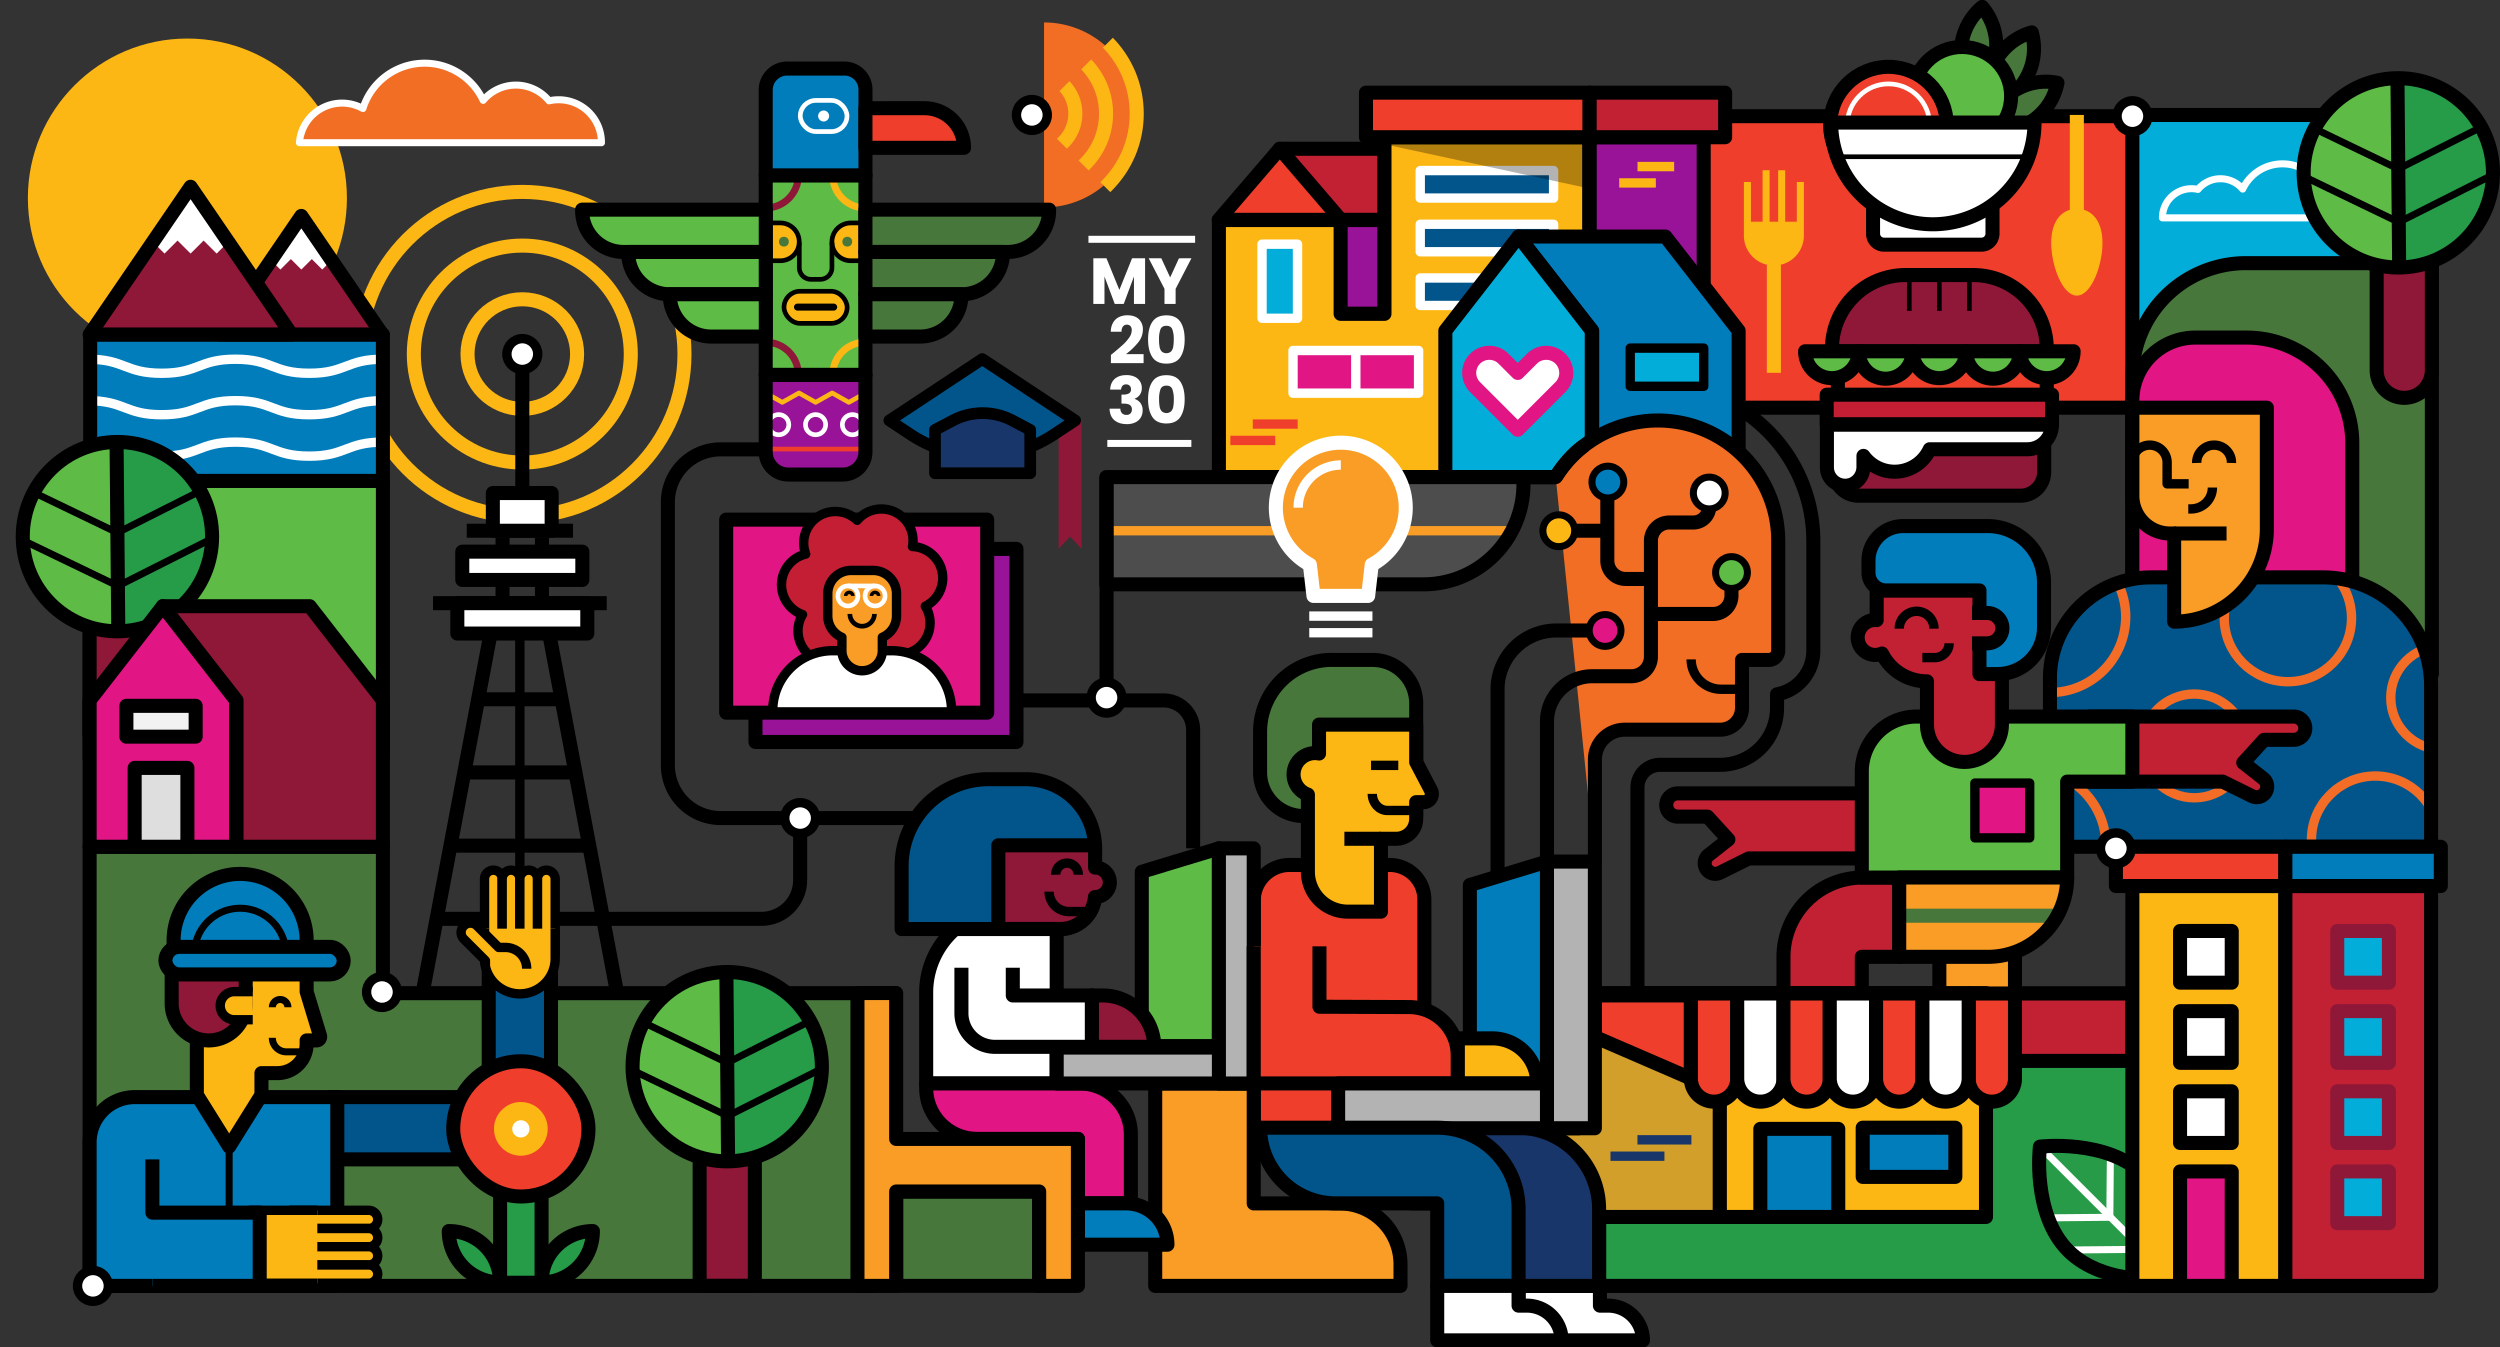 <svg xmlns="http://www.w3.org/2000/svg" xmlns:xlink="http://www.w3.org/1999/xlink" viewBox="0 0 2135.61 1151.02"><rect x="0" y="0" width="2135.61" height="1151.02" fill="#333333" stroke="none"/><defs><style>.cls-1,.cls-21{fill:#269b48}.cls-1,.cls-10,.cls-12,.cls-15,.cls-18,.cls-2,.cls-20,.cls-23,.cls-24,.cls-25,.cls-29,.cls-31,.cls-33,.cls-34,.cls-35,.cls-36,.cls-4,.cls-5,.cls-50,.cls-51,.cls-52,.cls-53,.cls-6,.cls-7,.cls-70,.cls-71,.cls-72,.cls-77,.cls-78,.cls-79,.cls-8,.cls-80,.cls-81,.cls-82,.cls-83,.cls-84,.cls-88,.cls-9,.cls-90,.cls-91,.cls-95,.cls-96,.cls-97{stroke:#000}.cls-1,.cls-10,.cls-12,.cls-15,.cls-16,.cls-18,.cls-19,.cls-2,.cls-20,.cls-23,.cls-24,.cls-25,.cls-27,.cls-29,.cls-31,.cls-32,.cls-33,.cls-34,.cls-35,.cls-36,.cls-37,.cls-4,.cls-41,.cls-44,.cls-48,.cls-5,.cls-50,.cls-51,.cls-52,.cls-53,.cls-54,.cls-55,.cls-6,.cls-64,.cls-65,.cls-66,.cls-68,.cls-69,.cls-7,.cls-70,.cls-71,.cls-72,.cls-73,.cls-74,.cls-77,.cls-78,.cls-79,.cls-8,.cls-80,.cls-81,.cls-82,.cls-83,.cls-84,.cls-86,.cls-87,.cls-88,.cls-89,.cls-9,.cls-90,.cls-91,.cls-92,.cls-94,.cls-95,.cls-96,.cls-97,.cls-99{stroke-linejoin:round}.cls-1,.cls-10,.cls-12,.cls-15,.cls-16,.cls-18,.cls-2,.cls-20,.cls-25,.cls-29,.cls-31,.cls-33,.cls-34,.cls-35,.cls-4,.cls-5,.cls-53,.cls-6,.cls-7,.cls-8,.cls-80,.cls-81,.cls-89,.cls-9,.cls-90,.cls-92,.cls-94,.cls-96,.cls-97,.cls-99{stroke-width:12px}.cls-13,.cls-2,.cls-37,.cls-78{fill:#02558b}.cls-12,.cls-16,.cls-24,.cls-27,.cls-3,.cls-32,.cls-36,.cls-41,.cls-44,.cls-48,.cls-54,.cls-55,.cls-64,.cls-65,.cls-66,.cls-68,.cls-69,.cls-71,.cls-77,.cls-89,.cls-94{fill:none}.cls-4,.cls-61,.cls-72{fill:#f99d26}.cls-39,.cls-5{fill:#289b48}.cls-42,.cls-6{fill:#4d4d4d}.cls-46,.cls-50,.cls-7,.cls-73{fill:#017dbc}.cls-56,.cls-8{fill:#8f1738}.cls-62,.cls-9{fill:#981398}.cls-10,.cls-23,.cls-30,.cls-83{fill:#5dbb46}.cls-11,.cls-20{fill:#48773c}.cls-14,.cls-17,.cls-33,.cls-51,.cls-70,.cls-91{fill:#fdb715}.cls-15{fill:#ef3f2c}.cls-16,.cls-17,.cls-55,.cls-64,.cls-68{stroke:#fdb715}.cls-17{stroke-miterlimit:10}.cls-18,.cls-19,.cls-86,.cls-88,.cls-99{fill:#02aed9}.cls-19,.cls-37,.cls-41,.cls-48,.cls-66,.cls-73,.cls-74,.cls-86,.cls-87,.cls-89{stroke:#fff}.cls-19,.cls-24,.cls-41,.cls-50,.cls-68,.cls-69,.cls-72,.cls-74,.cls-82,.cls-83,.cls-84,.cls-91{stroke-width:6px}.cls-22{clip-path:url(#clip-path)}.cls-23{stroke-width:9.34px}.cls-25,.cls-60,.cls-82,.cls-87,.cls-95{fill:#e11584}.cls-26{clip-path:url(#clip-path-2)}.cls-27{stroke:#f36d26}.cls-27,.cls-32,.cls-36,.cls-37,.cls-44,.cls-48,.cls-51,.cls-52,.cls-54,.cls-55,.cls-86,.cls-87,.cls-88,.cls-95{stroke-width:8px}.cls-28,.cls-29{fill:#c22033}.cls-31{fill:#d19f2a}.cls-32{stroke:#183669}.cls-34,.cls-52,.cls-58,.cls-84,.cls-92{fill:#fff}.cls-35{fill:#b3b3b3}.cls-38,.cls-74,.cls-81{fill:#f26e24}.cls-40{clip-path:url(#clip-path-3)}.cls-43{clip-path:url(#clip-path-4)}.cls-44{stroke:#f99d26}.cls-45,.cls-79,.cls-80{fill:#183669}.cls-47{clip-path:url(#clip-path-5)}.cls-49{clip-path:url(#clip-path-6)}.cls-53{fill:#dedede}.cls-54,.cls-65{stroke:#ef3f2c}.cls-57{clip-path:url(#clip-path-7)}.cls-59{clip-path:url(#clip-path-8)}.cls-63{clip-path:url(#clip-path-9)}.cls-64,.cls-65,.cls-66,.cls-70,.cls-71,.cls-73{stroke-width:4px}.cls-67{clip-path:url(#clip-path-10)}.cls-69,.cls-99{stroke:#8f1738}.cls-72{stroke-linecap:round}.cls-75{clip-path:url(#clip-path-11)}.cls-76,.cls-97{fill:#c31e33}.cls-77{stroke-width:3px}.cls-78,.cls-79{stroke-width:10px}.cls-85{opacity:.3}.cls-90{fill:#f2f2f2}.cls-92{stroke:#e11584}.cls-93{clip-path:url(#clip-path-12)}.cls-94{stroke:#48773c}.cls-96{fill:#ef402c}.cls-98{clip-path:url(#clip-path-13)}</style><clipPath id="clip-path" transform="translate(13.44)"><circle cx="2035.3" cy="147.65" r="80.87" class="cls-1"/></clipPath><clipPath id="clip-path-2" transform="translate(13.44)"><path d="M1823.83,493.23H1971a92.27,92.27,0,0,1,92.27,92.27V723.36a0,0,0,0,1,0,0H1737.72a0,0,0,0,1,0,0v-144a86.11,86.11,0,0,1,86.11-86.11Z" class="cls-2"/></clipPath><clipPath id="clip-path-3" transform="translate(13.44)"><path d="M1729.14,979.52s-7,57.65,24.23,88.89,88.88,24.23,88.88,24.23,7-57.65-24.23-88.88S1729.14,979.52,1729.14,979.52Z" class="cls-5"/></clipPath><clipPath id="clip-path-4" transform="translate(13.44)"><path d="M931.64,407.57H1288a0,0,0,0,1,0,0v6.13a85.47,85.47,0,0,1-85.47,85.47H931.64a0,0,0,0,1,0,0v-91.6A0,0,0,0,1,931.64,407.57Z" class="cls-6"/></clipPath><clipPath id="clip-path-5" transform="translate(13.44)"><rect width="250.04" height="125.03" x="63.61" y="285.75" class="cls-7"/></clipPath><clipPath id="clip-path-6" transform="translate(13.44)"><circle cx="86.87" cy="458.42" r="80.87" class="cls-1"/></clipPath><clipPath id="clip-path-7" transform="translate(13.44)"><polygon points="243.96 184.45 174.75 285.75 313.18 285.75 243.96 184.45" class="cls-8"/></clipPath><clipPath id="clip-path-8" transform="translate(13.44)"><polygon points="149.37 159.56 63.15 285.75 235.58 285.75 149.37 159.56" class="cls-8"/></clipPath><clipPath id="clip-path-9" transform="translate(13.44)"><path d="M640.66,320.18h85.2a0,0,0,0,1,0,0V386a19.35,19.35,0,0,1-19.35,19.35H660A19.35,19.35,0,0,1,640.66,386V320.18A0,0,0,0,1,640.66,320.18Z" class="cls-9"/></clipPath><clipPath id="clip-path-10" transform="translate(13.44)"><rect width="85.2" height="170.41" x="640.66" y="149.77" class="cls-10"/></clipPath><clipPath id="clip-path-11" transform="translate(13.44)"><rect width="105.64" height="105.64" x="892.05" y="46.45" class="cls-3" transform="translate(346.94 -639.05) rotate(45)"/></clipPath><clipPath id="clip-path-12" transform="translate(13.44)"><path d="M1609,749.63h143.49a0,0,0,0,1,0,0v0a67.74,67.74,0,0,1-67.74,67.74H1609a0,0,0,0,1,0,0V749.63A0,0,0,0,1,1609,749.63Z" class="cls-4"/></clipPath><clipPath id="clip-path-13" transform="translate(13.44)"><circle cx="607.79" cy="911.2" r="80.87" class="cls-1"/></clipPath></defs><g id="Layer_2" data-name="Layer 2"><g id="sdg9"><polygon points="327.09 848.39 327.09 723.36 76.56 723.36 76.56 1098.46 747.09 1098.46 747.09 848.39 327.09 848.39" class="cls-11"/><polygon points="327.09 848.39 327.09 723.36 76.56 723.36 76.56 1098.46 747.09 1098.46 747.09 848.39 327.09 848.39" class="cls-12"/><path d="M404.05,828.88V937.19H269.13V990.4H404.05a53.2,53.2,0,0,0,53.2-53.21V828.88Z" class="cls-13" transform="translate(13.44)"/><path d="M404.05,828.88V937.19H269.13V990.4H404.05a53.2,53.2,0,0,0,53.2-53.21V828.88Z" class="cls-12" transform="translate(13.44)"/><circle cx="160.08" cy="169.19" r="136.27" class="cls-14"/><rect width="412.81" height="249" x="1444.42" y="99.26" class="cls-15"/><rect width="705.64" height="249.79" x="1366.03" y="848.67" class="cls-1"/><line x1="1774.13" x2="1774.13" y1="197" y2="98.2" class="cls-16"/><path d="M1739.3,207.44c0,19.31,9.57,44.59,21.39,44.59s21.39-25.28,21.39-44.59-9.57-28.56-21.39-28.56S1739.3,188.12,1739.3,207.44Z" class="cls-17" transform="translate(13.44)"/><rect width="255.18" height="270.2" x="1821.56" y="98.2" class="cls-18"/><path d="M1833.81,186v.11H2009a24.81,24.81,0,0,0-36.84-19.83,37.54,37.54,0,0,0-69.79-4.75,24.82,24.82,0,0,0-38.22.29A24.82,24.82,0,0,0,1833.81,186Z" class="cls-19" transform="translate(13.44)"/><path d="M1918.54,224.79h158.86a0,0,0,0,1,0,0v351a0,0,0,0,1,0,0H1821.56a0,0,0,0,1,0,0v-254A97,97,0,0,1,1918.54,224.79Z" class="cls-20"/><path d="M2030.24,109.73h47.15a0,0,0,0,1,0,0V316.28a23.57,23.57,0,0,1-23.57,23.57h0a23.57,23.57,0,0,1-23.57-23.57V109.73A0,0,0,0,1,2030.24,109.73Z" class="cls-8"/><circle cx="2048.74" cy="147.65" r="80.87" class="cls-21"/><g class="cls-22"><rect width="94.4" height="253.19" x="1940.82" y="11.65" class="cls-23" transform="translate(12.26 18.11) rotate(-0.52)"/><line x1="2049.48" x2="2048.01" y1="228.52" y2="66.79" class="cls-12"/><line x1="2048.71" x2="2129.22" y1="144.34" y2="103.76" class="cls-24"/><line x1="2047.14" x2="2127.64" y1="190.83" y2="150.25" class="cls-24"/><line x1="2048.71" x2="1967.49" y1="144.34" y2="105.23" class="cls-24"/><line x1="2051.14" x2="1969.91" y1="190.79" y2="151.68" class="cls-24"/></g><circle cx="2048.74" cy="147.65" r="80.87" class="cls-12"/><rect width="122.18" height="80.63" x="765.55" y="1017.82" class="cls-20"/><path d="M1875.33,288.38h43.91a90.18,90.18,0,0,1,90.18,90.18v191a0,0,0,0,1,0,0H1821.56a0,0,0,0,1,0,0V342.16A53.78,53.78,0,0,1,1875.33,288.38Z" class="cls-25"/><path d="M1837.27,493.23h147.2a92.27,92.27,0,0,1,92.27,92.27V723.36a0,0,0,0,1,0,0H1751.16a0,0,0,0,1,0,0v-144a86.11,86.11,0,0,1,86.11-86.11Z" class="cls-13"/><g class="cls-26"><circle cx="1954.42" cy="527.98" r="54.36" class="cls-27"/><circle cx="2029.06" cy="717.42" r="54.51" class="cls-27"/><circle cx="1874.39" cy="637.19" r="44.33" class="cls-27"/><circle cx="2086.62" cy="596" r="44.33" class="cls-27"/><circle cx="1751.16" cy="526.87" r="64.72" class="cls-27"/><circle cx="1734.21" cy="722.01" r="64.72" class="cls-27"/></g><path d="M1837.27,493.23h147.2a92.27,92.27,0,0,1,92.27,92.27V723.36a0,0,0,0,1,0,0H1751.16a0,0,0,0,1,0,0v-144a86.11,86.11,0,0,1,86.11-86.11Z" class="cls-12"/><path d="M1480.4,677.71h-60.51a9.95,9.95,0,0,0,0,19.9h25.28L1463,717.15l-16.76,13.17a9,9,0,0,0-.8,13.49h0a9,9,0,0,0,10.4,1.7l24.56-12.19h113.44V677.71Z" class="cls-28" transform="translate(13.44)"/><path d="M1480.4,677.71h-60.51a9.95,9.95,0,0,0,0,19.9h25.28L1463,717.15l-16.76,13.17a9,9,0,0,0-.8,13.49h0a9,9,0,0,0,10.4,1.7l24.56-12.19h113.44V677.71Z" class="cls-12" transform="translate(13.44)"/><path d="M1945.9,612.11h-174v55.61h113.45L1910,679.91a9,9,0,0,0,9.59-15.19l-16.75-13.17L1920.62,632h25.28a9.95,9.95,0,0,0,0-19.9Z" class="cls-28" transform="translate(13.44)"/><path d="M1945.9,612.11h-174v55.61h113.45L1910,679.91a9,9,0,0,0,9.59-15.19l-16.75-13.17L1920.62,632h25.28a9.95,9.95,0,0,0,0-19.9Z" class="cls-12" transform="translate(13.44)"/><rect width="100.27" height="57.59" x="1721.29" y="848.67" class="cls-29"/><rect width="64.6" height="111.31" x="1656.68" y="752.45" class="cls-4"/><path d="M1577.82,749.63a67.74,67.74,0,0,0-67.74,67.74V867H1577V817.37h32V749.63Z" class="cls-28" transform="translate(13.44)"/><path d="M1577.82,749.63a67.74,67.74,0,0,0-67.74,67.74V867H1577V817.37h32V749.63Z" class="cls-12" transform="translate(13.44)"/><path d="M1808.12,612.11h-184.3A46.81,46.81,0,0,0,1577,658.92v90.71h175.44V667.72h55.67Z" class="cls-30" transform="translate(13.44)"/><path d="M1808.12,612.11h-184.3A46.81,46.81,0,0,0,1577,658.92v90.71h175.44V667.72h55.67Z" class="cls-12" transform="translate(13.44)"/><rect width="137.9" height="191.19" x="1331.27" y="848.39" class="cls-31"/><line x1="1375.73" x2="1421.82" y1="987.67" y2="987.67" class="cls-32"/><line x1="1398.78" x2="1444.87" y1="973.7" y2="973.7" class="cls-32"/><polygon points="1444.42 921.3 1362.41 885.84 1362.41 850.37 1444.42 850.37 1444.42 921.3" class="cls-15"/><rect width="227.35" height="191.19" x="1469.18" y="848.39" class="cls-33"/><circle cx="446.18" cy="302.46" r="138.53" class="cls-16"/><circle cx="446.18" cy="302.46" r="92.67" class="cls-16"/><circle cx="446.18" cy="302.46" r="46.81" class="cls-16"/><line x1="361.17" x2="420.27" y1="847.41" y2="534.84" class="cls-12"/><line x1="467.91" x2="527.01" y1="534.84" y2="847.41" class="cls-12"/><line x1="410.04" x2="478.14" y1="597.35" y2="597.35" class="cls-12"/><line x1="384.81" x2="503.37" y1="722.38" y2="722.38" class="cls-12"/><path d="M359.55,784.9H637a33.09,33.09,0,0,0,33.08-33.09V712" class="cls-12" transform="translate(13.44)"/><line x1="400.87" x2="491.49" y1="659.86" y2="659.86" class="cls-12"/><line x1="369.91" x2="518.27" y1="515.25" y2="515.25" class="cls-12"/><line x1="398.72" x2="489.46" y1="453.37" y2="453.37" class="cls-12"/><rect width="111.03" height="25.94" x="390.67" y="515.25" class="cls-34"/><rect width="50.24" height="32.21" x="421.01" y="421.17" class="cls-34"/><line x1="429.3" x2="429.3" y1="516.04" y2="459.35" class="cls-35"/><line x1="462.97" x2="462.97" y1="516.04" y2="459.35" class="cls-35"/><line x1="446.18" x2="446.18" y1="421.17" y2="315.63" class="cls-12"/><line x1="444.09" x2="444.09" y1="847.29" y2="541.19" class="cls-36"/><rect width="102.56" height="24.15" x="394.9" y="471.25" class="cls-34"/><path d="M643.14,383.86H602.23A45.15,45.15,0,0,0,557.08,429V653.67a45.14,45.14,0,0,0,45.15,45.15H771.71" class="cls-12" transform="translate(13.44)"/><rect width="38.96" height="80.14" x="1143.88" y="187.97" class="cls-9"/><rect width="89.61" height="60.71" x="1093.23" y="127.09" class="cls-29"/><rect width="97.43" height="196.43" x="1357.95" y="117.24" class="cls-9"/><rect width="250.54" height="237.1" x="76.56" y="410.78" class="cls-10"/><path d="M1269.76,461a133.23,133.23,0,0,1,131.1-131.78h1.84a132.91,132.91,0,0,1,132.89,132.92v93.67a38,38,0,0,1-31,37.31v11.58A48.66,48.66,0,0,1,1456,653.34h-51.35a19.29,19.29,0,0,0-19.29,19.28V848.39h172.8" class="cls-12" transform="translate(13.44)"/><rect width="47.49" height="106.3" x="76.57" y="521.62" class="cls-8"/><polygon points="1182.68 117.24 1182.68 268.11 1145.22 268.11 1145.22 187.97 1041.24 187.97 1041.24 407.57 1357.55 407.57 1357.55 117.24 1182.68 117.24" class="cls-14"/><polygon points="1182.68 117.24 1182.68 268.11 1145.22 268.11 1145.22 187.97 1041.24 187.97 1041.24 407.57 1357.55 407.57 1357.55 117.24 1182.68 117.24" class="cls-12"/><rect width="113.92" height="23.5" x="1213.23" y="145.7" class="cls-37"/><path d="M878.41,177.18a79,79,0,1,0,0-158Z" class="cls-38" transform="translate(13.44)"/><path d="M1729.14,979.52s-7,57.65,24.23,88.89,88.88,24.23,88.88,24.23,7-57.65-24.23-88.88S1729.14,979.52,1729.14,979.52Z" class="cls-39" transform="translate(13.44)"/><g class="cls-40"><line x1="1855.69" x2="1742.58" y1="1092.64" y2="979.52" class="cls-41"/><line x1="1829.68" x2="1707.16" y1="1067.24" y2="1068.36" class="cls-41"/><line x1="1829.68" x2="1830.79" y1="1067.24" y2="944.73" class="cls-41"/><line x1="1802.3" x2="1679.78" y1="1039.86" y2="1040.98" class="cls-41"/><line x1="1802.3" x2="1803.41" y1="1039.86" y2="917.35" class="cls-41"/></g><path d="M1729.14,979.52s-7,57.65,24.23,88.89,88.88,24.23,88.88,24.23,7-57.65-24.23-88.88S1729.14,979.52,1729.14,979.52Z" class="cls-12" transform="translate(13.44)"/><rect width="113.92" height="23.5" x="1213.23" y="191.57" class="cls-37"/><rect width="113.92" height="23.5" x="1213.23" y="237.45" class="cls-37"/><polygon points="1360.13 282.5 1297.21 202.06 1422.67 202.06 1485.21 282.5 1485.21 407.57 1360.13 407.57 1360.13 282.5" class="cls-7"/><polygon points="1234.67 282.5 1297.21 202.06 1359.75 282.5 1359.75 407.57 1234.67 407.57 1234.67 282.5" class="cls-18"/><path d="M945.08,407.57H1301.4a0,0,0,0,1,0,0v6.13a85.47,85.47,0,0,1-85.47,85.47H945.08a0,0,0,0,1,0,0v-91.6A0,0,0,0,1,945.08,407.57Z" class="cls-42"/><g class="cls-43"><line x1="943.28" x2="1302.57" y1="453.37" y2="453.37" class="cls-44"/></g><path d="M945.08,407.57H1301.4a0,0,0,0,1,0,0v6.13a85.47,85.47,0,0,1-85.47,85.47H945.08a0,0,0,0,1,0,0v-91.6A0,0,0,0,1,945.08,407.57Z" class="cls-12"/><path d="M1360.36,1115.33h-7.07v-16.87h-69.5V1145h106.26A29.69,29.69,0,0,0,1360.36,1115.33Z" class="cls-34" transform="translate(13.44)"/><path d="M1283.08,963.34h-151.3A64.63,64.63,0,0,0,1196.4,1028h86.68v70.49h69.5v-65.62A69.5,69.5,0,0,0,1283.08,963.34Z" class="cls-45" transform="translate(13.44)"/><path d="M1283.08,963.34h-151.3A64.63,64.63,0,0,0,1196.4,1028h86.68v70.49h69.5v-65.62A69.5,69.5,0,0,0,1283.08,963.34Z" class="cls-12" transform="translate(13.44)"/><polygon points="975.36 893.62 1041.24 893.62 1041.24 724.71 975.36 744.71 975.36 893.62" class="cls-10"/><polygon points="1255.62 925.54 1321.51 925.54 1321.51 735.99 1255.62 755.99 1255.62 925.54" class="cls-7"/><path d="M1137.72,563.74h34.8A37.25,37.25,0,0,1,1209.78,601v96.1a0,0,0,0,1,0,0h-96.1a37.25,37.25,0,0,1-37.25-37.25V625a61.3,61.3,0,0,1,61.3-61.3Z" class="cls-20"/><path d="M1101.57,738.89h85.6a29.59,29.59,0,0,1,29.59,29.59V963.79a0,0,0,0,1,0,0H1071a0,0,0,0,1,0,0V769.47A30.57,30.57,0,0,1,1101.57,738.89Z" class="cls-15"/><path d="M1182.94,1080.05v18.41H973.39V925.54h84.16V1028h73.31A52.08,52.08,0,0,1,1182.94,1080.05Z" class="cls-4" transform="translate(13.44)"/><path d="M829.86,598.33H980.48a25.31,25.31,0,0,1,25.31,25.31V724.71" class="cls-12" transform="translate(13.44)"/><rect width="222.96" height="164.92" x="645.35" y="468.89" class="cls-9"/><rect width="250.04" height="125.03" x="77.05" y="285.75" class="cls-46"/><g class="cls-47"><path d="M61.73,306.86c31.49,0,31.49,12,63,12s31.5-12,63-12,31.5,12,63,12,31.5-12,63-12,31.5,12,63,12" class="cls-48" transform="translate(13.44)"/><path d="M61.73,342.27c31.49,0,31.49,12,63,12s31.5-12,63-12,31.5,12,63,12,31.5-12,63-12,31.5,12,63,12" class="cls-48" transform="translate(13.44)"/><path d="M61.73,377.67c31.49,0,31.49,12,63,12s31.5-12,63-12,31.5,12,63,12,31.5-12,63-12,31.5,12,63,12" class="cls-48" transform="translate(13.44)"/></g><rect width="250.04" height="125.03" x="77.05" y="285.75" class="cls-12"/><circle cx="100.31" cy="458.42" r="80.87" class="cls-21"/><g class="cls-49"><rect width="94.4" height="253.19" x="-7.62" y="322.42" class="cls-23" transform="translate(9.35 0.38) rotate(-0.52)"/><line x1="101.05" x2="99.57" y1="539.29" y2="377.56" class="cls-12"/><line x1="100.28" x2="180.78" y1="455.11" y2="414.53" class="cls-24"/><line x1="98.7" x2="179.2" y1="501.6" y2="461.02" class="cls-24"/><line x1="100.28" x2="19.05" y1="455.11" y2="416" class="cls-24"/><line x1="102.7" x2="21.47" y1="501.56" y2="462.45" class="cls-24"/></g><circle cx="100.31" cy="458.42" r="80.87" class="cls-12"/><polygon points="202.02 598.28 139.1 517.85 264.56 517.85 327.09 598.28 327.09 723.36 202.02 723.36 202.02 598.28" class="cls-8"/><path d="M274.69,937.19H101.8a38.68,38.68,0,0,0-38.68,38.68v122.59H274.69V937.19Z" class="cls-7" transform="translate(13.44)"/><path d="M205.12,746.54h0a56.82,56.82,0,0,1,56.82,56.82v14.57a0,0,0,0,1,0,0H148.3a0,0,0,0,1,0,0V803.36A56.82,56.82,0,0,1,205.12,746.54Z" class="cls-7"/><path d="M205.12,775.87h0a39.07,39.07,0,0,1,39.07,39.07v10a0,0,0,0,1,0,0H166.05a0,0,0,0,1,0,0v-10A39.07,39.07,0,0,1,205.12,775.87Z" class="cls-50"/><path d="M259.78,884.3,248.5,847.1V825.52H154.71V935.28l27.6,44.23,27.6-44.23V916.71h13.68A24.91,24.91,0,0,0,248.5,891.8v-3h8.38A3.18,3.18,0,0,0,259.78,884.3Z" class="cls-14" transform="translate(13.44)"/><path d="M259.78,884.3,248.5,847.1V825.52H154.71V935.28l27.6,44.23,27.6-44.23V916.71h13.68A24.91,24.91,0,0,0,248.5,891.8v-3h8.38A3.18,3.18,0,0,0,259.78,884.3Z" class="cls-12" transform="translate(13.44)"/><path d="M146.64,825.52H209.9a0,0,0,0,1,0,0v31.63a31.63,31.63,0,0,1-31.63,31.63h0a31.63,31.63,0,0,1-31.63-31.63V825.52A0,0,0,0,1,146.64,825.52Z" class="cls-8"/><path d="M202.48,847.1H186.69a12,12,0,0,0-12,12h0a12,12,0,0,0,12,12h15.79" class="cls-51" transform="translate(13.44)"/><rect width="152.32" height="23.54" x="141.29" y="808.85" class="cls-7" rx="11.77"/><path d="M232.52,860.47a6.65,6.65,0,0,0-13.3,0" class="cls-24" transform="translate(13.44)"/><path d="M244.49,898.53h-13.3a12,12,0,0,1-12-12h0" class="cls-24" transform="translate(13.44)"/><line x1="195.75" x2="195.75" y1="979.51" y2="1096.55" class="cls-50"/><path d="M233.79,1033.88h67.66a7.78,7.78,0,0,1,7.78,7.78h0a7.78,7.78,0,0,1-7.78,7.79H233.79" class="cls-51" transform="translate(13.44)"/><path d="M233.79,1049.45h67.66a7.78,7.78,0,0,1,7.78,7.79h0a7.78,7.78,0,0,1-7.78,7.79H233.79" class="cls-51" transform="translate(13.44)"/><path d="M233.79,1065h67.66a7.78,7.78,0,0,1,7.78,7.78h0a7.78,7.78,0,0,1-7.78,7.79H233.79" class="cls-51" transform="translate(13.44)"/><path d="M233.79,1080.6h67.66a7.78,7.78,0,0,1,7.78,7.79h0a7.78,7.78,0,0,1-7.78,7.79H233.79" class="cls-51" transform="translate(13.44)"/><polyline points="271.07 1033.88 213.63 1033.88 213.63 1096.18 271.07 1096.18" class="cls-51"/><polyline points="130.17 1098.46 221.85 1098.46 221.85 1035.89 130.17 1035.89 130.17 990.4" class="cls-7"/><circle cx="79.39" cy="1098.46" r="13.17" class="cls-52"/><polygon points="76.56 598.28 139.1 517.85 201.63 598.28 201.63 723.36 76.56 723.36 76.56 598.28" class="cls-25"/><rect width="45.05" height="67.39" x="115.03" y="655.97" class="cls-53"/><line x1="1051.01" x2="1089.37" y1="376.23" y2="376.23" class="cls-54"/><line x1="1070.19" x2="1108.54" y1="362.27" y2="362.27" class="cls-54"/><line x1="1383.2" x2="1414.49" y1="156.26" y2="156.26" class="cls-55"/><line x1="1398.84" x2="1430.14" y1="142.3" y2="142.3" class="cls-55"/><path d="M863.19,775.88h39.49a0,0,0,0,1,0,0V925.54a0,0,0,0,1,0,0H791.18a0,0,0,0,1,0,0V847.89A72,72,0,0,1,863.19,775.88Z" class="cls-34"/><path d="M851.74,826.68v23.69h67.59v43.89H836.55a28.7,28.7,0,0,1-28.7-28.7V826.68" class="cls-34" transform="translate(13.44)"/><path d="M932.77,850.37h9.32A43.89,43.89,0,0,1,986,894.26v0a0,0,0,0,1,0,0H932.77a0,0,0,0,1,0,0V850.37A0,0,0,0,1,932.77,850.37Z" class="cls-8"/><path d="M400.47,816.43V750.88a7.54,7.54,0,0,1,7.55-7.54h0a7.54,7.54,0,0,1,7.54,7.54v65.55" class="cls-51" transform="translate(13.44)"/><path d="M415.56,816.43V750.88a7.54,7.54,0,0,1,7.55-7.54h0a7.54,7.54,0,0,1,7.54,7.54v65.55" class="cls-51" transform="translate(13.44)"/><path d="M430.65,816.43V750.88a7.54,7.54,0,0,1,7.54-7.54h0a7.54,7.54,0,0,1,7.55,7.54v65.55" class="cls-51" transform="translate(13.44)"/><path d="M445.74,816.43V750.88a7.53,7.53,0,0,1,7.54-7.54h0a7.54,7.54,0,0,1,7.55,7.54v65.55" class="cls-51" transform="translate(13.44)"/><path d="M400.47,793.33v25.46A30.18,30.18,0,0,0,430.65,849h0a30.18,30.18,0,0,0,30.18-30.18V793.33" class="cls-51" transform="translate(13.44)"/><path d="M412.52,809.34,394.08,790.9a8,8,0,0,0-11.28,0h0a8,8,0,0,0,0,11.29l23.73,23.73" class="cls-14" transform="translate(13.44)"/><path d="M436.48,827.55h0a18.21,18.21,0,0,0-18.22-18.21h-5.74L394.08,790.9a8,8,0,0,0-11.28,0h0a8,8,0,0,0,0,11.29l18.43,18.43v4.94" class="cls-36" transform="translate(13.44)"/><circle cx="446.18" cy="302.46" r="13.17" class="cls-52"/><polygon points="257.4 184.45 188.19 285.75 326.62 285.75 257.4 184.45" class="cls-56"/><g class="cls-57"><rect width="48.78" height="48.78" x="219.57" y="171.38" class="cls-58" transform="translate(223.33 -115.17) rotate(45)"/><rect width="48.78" height="48.78" x="237.45" y="171.38" class="cls-58" transform="translate(228.56 -127.81) rotate(45)"/><rect width="48.78" height="48.78" x="201.7" y="171.38" class="cls-58" transform="translate(537.83 174.33) rotate(135)"/></g><polygon points="257.4 184.45 188.19 285.75 326.62 285.75 257.4 184.45" class="cls-12"/><polygon points="162.81 159.56 76.59 285.75 249.03 285.75 162.81 159.56" class="cls-56"/><g class="cls-59"><rect width="60.76" height="60.76" x="118.98" y="143.29" class="cls-58" transform="translate(179.99 -54.75) rotate(45)"/><rect width="60.76" height="60.76" x="141.25" y="143.29" class="cls-58" transform="translate(186.51 -70.5) rotate(45)"/><rect width="60.76" height="60.76" x="96.72" y="143.29" class="cls-58" transform="translate(353.21 206.6) rotate(135)"/></g><polygon points="162.81 159.56 76.59 285.75 249.03 285.75 162.81 159.56" class="cls-12"/><path d="M909.05,925.54H777.74v3.86a43.53,43.53,0,0,0,43.53,43.53h86.09v55h45.22v-58.9A43.53,43.53,0,0,0,909.05,925.54Z" class="cls-60" transform="translate(13.44)"/><path d="M909.05,925.54H777.74v3.86a43.53,43.53,0,0,0,43.53,43.53h86.09v55h45.22v-58.9A43.53,43.53,0,0,0,909.05,925.54Z" class="cls-12" transform="translate(13.44)"/><path d="M920.8,1028H962a35.28,35.28,0,0,1,35.28,35.28v0a0,0,0,0,1,0,0H920.8a0,0,0,0,1,0,0V1028A0,0,0,0,1,920.8,1028Z" class="cls-7"/><polygon points="765.55 972.93 765.55 848.28 732.48 848.28 732.48 1098.46 765.55 1098.46 765.55 1017.82 887.73 1017.82 887.73 1098.46 920.8 1098.46 920.8 972.93 765.55 972.93" class="cls-61"/><polygon points="765.55 972.93 765.55 848.28 732.48 848.28 732.48 1098.46 765.55 1098.46 765.55 1017.82 887.73 1017.82 887.73 1098.46 920.8 1098.46 920.8 972.93 765.55 972.93" class="cls-12"/><rect width="168.32" height="30.67" x="902.68" y="894.87" class="cls-35"/><rect width="29.75" height="200.84" x="1041.24" y="724.71" class="cls-35"/><path d="M654.1,320.18h85.2a0,0,0,0,1,0,0V386A19.35,19.35,0,0,1,720,405.38H673.45A19.35,19.35,0,0,1,654.1,386V320.18A0,0,0,0,1,654.1,320.18Z" class="cls-62"/><g class="cls-63"><polyline points="654.1 335.7 668.3 343.7 682.5 335.7 696.7 343.7 710.89 335.7 725.1 343.7 739.3 335.7" class="cls-64"/><line x1="654.1" x2="739.3" y1="383.63" y2="383.63" class="cls-65"/><circle cx="696.7" cy="362.78" r="8.63" class="cls-66"/><circle cx="728.19" cy="362.78" r="8.63" class="cls-66"/><circle cx="665.21" cy="362.78" r="8.63" class="cls-66"/></g><path d="M654.1,320.18h85.2a0,0,0,0,1,0,0V386A19.35,19.35,0,0,1,720,405.38H673.45A19.35,19.35,0,0,1,654.1,386V320.18A0,0,0,0,1,654.1,320.18Z" class="cls-12"/><rect width="85.2" height="170.41" x="654.1" y="149.77" class="cls-30"/><g class="cls-67"><circle cx="739.3" cy="149.77" r="27.89" class="cls-68"/><circle cx="739.3" cy="320.18" r="27.89" class="cls-68"/><circle cx="654.1" cy="149.77" r="27.89" class="cls-69"/><circle cx="654.1" cy="320.18" r="27.89" class="cls-69"/><path d="M726.82,190.46h10a0,0,0,0,1,0,0v32.28a0,0,0,0,1,0,0h-10a16.14,16.14,0,0,1-16.14-16.14v0A16.14,16.14,0,0,1,726.82,190.46Z" class="cls-70"/><circle cx="723.78" cy="206.45" r="4.19" class="cls-11"/><path d="M659.23,190.46h10a0,0,0,0,1,0,0v32.28a0,0,0,0,1,0,0h-10a16.14,16.14,0,0,1-16.14-16.14v0A16.14,16.14,0,0,1,659.23,190.46Z" class="cls-70" transform="translate(1325.81 413.2) rotate(-180)"/><circle cx="669.63" cy="206.45" r="4.19" class="cls-11"/><rect width="53.92" height="27.43" x="669.74" y="248.81" class="cls-70" rx="13.72"/><path d="M669.36,207v21.68a9.94,9.94,0,0,0,9.94,9.93h8a9.94,9.94,0,0,0,9.94-9.93V207" class="cls-71" transform="translate(13.44)"/><line x1="681.25" x2="712.16" y1="262.34" y2="262.34" class="cls-72"/></g><rect width="85.2" height="170.41" x="654.1" y="149.77" class="cls-12"/><path d="M640.66,58.56h85.2a0,0,0,0,1,0,0v72.86a18.35,18.35,0,0,1-18.35,18.35H658.64a18,18,0,0,1-18-18V58.56a0,0,0,0,1,0,0Z" class="cls-7" transform="translate(1379.96 208.33) rotate(180)"/><path d="M725.86,92.41h84.21a0,0,0,0,1,0,0v33.85a0,0,0,0,1,0,0H759.72a33.85,33.85,0,0,1-33.85-33.85v0A0,0,0,0,1,725.86,92.41Z" class="cls-15" transform="translate(1549.37 218.68) rotate(180)"/><rect width="39.9" height="26.6" x="670.19" y="85.79" class="cls-73" rx="13.3" transform="translate(1393.72 198.18) rotate(-180)"/><circle cx="703.58" cy="99.09" r="4.71" class="cls-58"/><rect width="222.96" height="164.92" x="620.34" y="443.88" class="cls-25"/><path d="M739.3,179.1H896.19a0,0,0,0,1,0,0v.74a35.39,35.39,0,0,1-35.39,35.39H739.3a0,0,0,0,1,0,0V179.1A0,0,0,0,1,739.3,179.1Z" class="cls-20"/><path d="M739.3,215.23h117.5a0,0,0,0,1,0,0V216a35.39,35.39,0,0,1-35.39,35.39H739.3a0,0,0,0,1,0,0V215.23A0,0,0,0,1,739.3,215.23Z" class="cls-20"/><path d="M739.3,251.37h82a0,0,0,0,1,0,0v.74A35.39,35.39,0,0,1,785.9,287.5H739.3a0,0,0,0,1,0,0V251.37A0,0,0,0,1,739.3,251.37Z" class="cls-20"/><path d="M483.82,179.1H605.32a35.39,35.39,0,0,1,35.39,35.39v.74a0,0,0,0,1,0,0H483.82a0,0,0,0,1,0,0V179.1A0,0,0,0,1,483.82,179.1Z" class="cls-10" transform="translate(1137.98 394.33) rotate(180)"/><path d="M523.21,215.23h82.11a35.39,35.39,0,0,1,35.39,35.39v.74a0,0,0,0,1,0,0H523.21a0,0,0,0,1,0,0V215.23A0,0,0,0,1,523.21,215.23Z" class="cls-10" transform="translate(1177.36 466.6) rotate(180)"/><path d="M558.72,251.37h46.59a35.39,35.39,0,0,1,35.39,35.39v.74a0,0,0,0,1,0,0h-82a0,0,0,0,1,0,0V251.37A0,0,0,0,1,558.72,251.37Z" class="cls-10" transform="translate(1212.88 538.87) rotate(180)"/><path d="M500.35,121.75v.16h-258a36.52,36.52,0,0,1,54.22-29.19,55.26,55.26,0,0,1,102.74-7,36.52,36.52,0,0,1,56.27.42,36.89,36.89,0,0,1,8.21-.93A36.52,36.52,0,0,1,500.35,121.75Z" class="cls-74" transform="translate(13.44)"/><g class="cls-75"><circle cx="884.23" cy="97.08" r="86.82" class="cls-16"/><circle cx="884.23" cy="97.08" r="60.61" class="cls-16"/><circle cx="884.23" cy="97.08" r="34.4" class="cls-16"/></g><circle cx="683.54" cy="698.82" r="13.17" class="cls-52"/><circle cx="326.32" cy="847.41" r="13.17" class="cls-52"/><path d="M791.89,493.79A27,27,0,0,0,766,466.86a27.44,27.44,0,0,0,.5-5.16,27,27,0,0,0-47.69-17.24,27,27,0,0,0-44,28.87A27,27,0,0,0,672.12,525a27,27,0,1,0,50.15,13.73,27.23,27.23,0,0,0-.57-5.53,27,27,0,0,0,5.36.53h.06A27,27,0,1,0,777,517.9,27,27,0,0,0,791.89,493.79Z" class="cls-76" transform="translate(13.44)"/><path d="M791.89,493.79A27,27,0,0,0,766,466.86a27.44,27.44,0,0,0,.5-5.16,27,27,0,0,0-47.69-17.24,27,27,0,0,0-44,28.87A27,27,0,0,0,672.12,525a27,27,0,1,0,50.15,13.73,27.23,27.23,0,0,0-.57-5.53,27,27,0,0,0,5.36.53h.06A27,27,0,1,0,777,517.9,27,27,0,0,0,791.89,493.79Z" class="cls-36" transform="translate(13.44)"/><path d="M711.32,555.86h50.32a51.2,51.2,0,0,1,51.2,51.2v1.05a0,0,0,0,1,0,0H660.12a0,0,0,0,1,0,0v-1.05a51.2,51.2,0,0,1,51.2-51.2Z" class="cls-52"/><path d="M732.48,487.3H713.6a19.92,19.92,0,0,0-19.92,19.92V526.1a19.9,19.9,0,0,0,12.07,18.31v11.33A17.29,17.29,0,0,0,723,573h0a17.29,17.29,0,0,0,17.29-17.29V544.41A19.9,19.9,0,0,0,752.4,526.1V507.22A19.92,19.92,0,0,0,732.48,487.3Z" class="cls-61" transform="translate(13.44)"/><path d="M732.48,487.3H713.6a19.92,19.92,0,0,0-19.92,19.92V526.1a19.9,19.9,0,0,0,12.07,18.31v11.33A17.29,17.29,0,0,0,723,573h0a17.29,17.29,0,0,0,17.29-17.29V544.41A19.9,19.9,0,0,0,752.4,526.1V507.22A19.92,19.92,0,0,0,732.48,487.3Z" class="cls-36" transform="translate(13.44)"/><path d="M712.57,524.46a10.47,10.47,0,0,0,20.94,0" class="cls-71" transform="translate(13.44)"/><circle cx="747.52" cy="509.07" r="8.56" class="cls-66"/><circle cx="724.33" cy="509.07" r="8.56" class="cls-66"/><line x1="724.29" x2="747.52" y1="500.51" y2="500.51" class="cls-66"/><path d="M737.11,509.07a3,3,0,1,0-6.06,0" class="cls-77" transform="translate(13.44)"/><path d="M709,509.07a3,3,0,1,1,6.06,0" class="cls-77" transform="translate(13.44)"/><path d="M1113.7,808.42V860l76.68.28A41.7,41.7,0,0,1,1231.92,902v23.53H1057.56V808.42" class="cls-15" transform="translate(13.44)"/><path d="M1245.36,887h29.35a38.49,38.49,0,0,1,38.49,38.49v.08a0,0,0,0,1,0,0h-67.84a0,0,0,0,1,0,0V887A0,0,0,0,1,1245.36,887Z" class="cls-33"/><rect width="205.66" height="38.25" x="1143.1" y="925.54" class="cls-35"/><rect width="40.91" height="227.8" x="1321.5" y="735.99" class="cls-35"/><polygon points="923.81 468.76 914.07 458.32 904.34 468.76 904.34 359.18 923.81 359.18 923.81 468.76" class="cls-56"/><path d="M905,359.18l-79.35-52.44-79.35,52.44,18.3,12.1a110.74,110.74,0,0,0,122.09,0Z" class="cls-78" transform="translate(13.44)"/><path d="M866.62,367.25l-15.17-8a54.51,54.51,0,0,0-51,0l-15.17,8v37h81.36Z" class="cls-79" transform="translate(13.44)"/><line x1="945.27" x2="945.27" y1="407.57" y2="582.78" class="cls-80"/><circle cx="945.27" cy="595.95" r="13.17" class="cls-52"/><circle cx="881.48" cy="98.2" r="13.17" class="cls-52"/><path d="M1214.29,963.34H1063a64.63,64.63,0,0,0,64.62,64.63h86.68v70.49h69.5v-65.62A69.5,69.5,0,0,0,1214.29,963.34Z" class="cls-13" transform="translate(13.44)"/><path d="M1214.29,963.34H1063a64.63,64.63,0,0,0,64.62,64.63h86.68v70.49h69.5v-65.62A69.5,69.5,0,0,0,1214.29,963.34Z" class="cls-12" transform="translate(13.44)"/><path d="M1290.85,1115.33h-7.06v-16.87h-69.5V1145h106.25A29.69,29.69,0,0,0,1290.85,1115.33Z" class="cls-34" transform="translate(13.44)"/><path d="M1349,736V648.85a25.51,25.51,0,0,1,25.51-25.51H1456a18.65,18.65,0,0,0,18.66-18.66V563.74h23a8,8,0,0,0,7.94-8V462.12a102.85,102.85,0,0,0-190.08-54.55" class="cls-81" transform="translate(13.44)"/><path d="M1479.73,588.79h-23a25.51,25.51,0,0,1-25.51-25.51h0" class="cls-36" transform="translate(13.44)"/><path d="M1308.06,736V616.34a38.67,38.67,0,0,1,38.68-38.67h33.4A16.73,16.73,0,0,0,1396.86,561V462a15.64,15.64,0,0,1,15.65-15.65l20.53,0a13.61,13.61,0,0,0,13.63-13.61V421.15" class="cls-12" transform="translate(13.44)"/><path d="M1359.61,411.8v67.12a15.65,15.65,0,0,0,15.65,15.65h21.6" class="cls-12" transform="translate(13.44)"/><path d="M1360.08,538.58h-43.92a50.32,50.32,0,0,0-50.32,50.33v159.9" class="cls-12" transform="translate(13.44)"/><circle cx="1371.13" cy="538.58" r="13.58" class="cls-82"/><path d="M1396.86,524.47H1450a15.65,15.65,0,0,0,15.65-15.65V494.57" class="cls-12" transform="translate(13.44)"/><circle cx="1479.13" cy="489.08" r="13.58" class="cls-83"/><circle cx="1460.12" cy="421.15" r="13.58" class="cls-84"/><circle cx="1373.52" cy="411.8" r="13.58" class="cls-50"/><polygon points="1093.23 127.09 1041.08 187.8 1145.38 187.8 1093.23 127.09" class="cls-15"/><g class="cls-85"><polygon points="1182.69 111.24 1357.55 111.24 1357.55 161.03 1182.69 123.24 1182.69 111.24"/></g><rect width="191.09" height="38.07" x="1166.87" y="79.16" class="cls-15"/><rect width="115.74" height="38.07" x="1357.95" y="79.16" class="cls-29"/><path d="M1208.92,675l-12.58-24v-32h-83v24.68a18.23,18.23,0,0,0-9.52,35.1v65.87a34.11,34.11,0,0,0,34.1,34.11h28.32V716.51h13.09a17.05,17.05,0,0,0,17-17V685.23h6.38A7,7,0,0,0,1208.92,675Z" class="cls-14" transform="translate(13.44)"/><path d="M1208.92,675l-12.58-24v-32h-83v24.68a18.23,18.23,0,0,0-9.52,35.1v65.87a34.11,34.11,0,0,0,34.1,34.11h28.32V716.51h13.09a17.05,17.05,0,0,0,17-17V685.23h6.38A7,7,0,0,0,1208.92,675Z" class="cls-12" transform="translate(13.44)"/><rect width="30.31" height="63.29" x="1078.08" y="208.58" class="cls-86"/><rect width="107.26" height="36.47" x="1104.55" y="299.4" class="cls-87"/><path d="M1287.34,407.57h28.17s10.18-17.42,24.5-26.94" class="cls-12" transform="translate(13.44)"/><rect width="62.79" height="32.63" x="1392.6" y="297.35" class="cls-88"/><path d="M1187.41,433.65a55.48,55.48,0,1,0-81.89,48.79l3.07,26.62h46.69l3.07-26.62A55.44,55.44,0,0,0,1187.41,433.65Z" class="cls-61" transform="translate(13.44)"/><path d="M1187.41,433.65a55.48,55.48,0,1,0-81.89,48.79l3.07,26.62h46.69l3.07-26.62A55.44,55.44,0,0,0,1187.41,433.65Z" class="cls-89" transform="translate(13.44)"/><line x1="1118.42" x2="1172.4" y1="526.3" y2="526.3" class="cls-48"/><line x1="1118.42" x2="1172.4" y1="540.52" y2="540.52" class="cls-48"/><path d="M1131.94,397.25a36.41,36.41,0,0,0-36.41,36.4" class="cls-48" transform="translate(13.44)"/><line x1="1171.2" x2="1194.48" y1="653.8" y2="653.8" class="cls-36"/><rect width="35.42" height="85.63" x="427.22" y="1010.16" class="cls-1"/><path d="M506.48,1051.63h0a0,0,0,0,1,0,0v0a43.85,43.85,0,0,1-43.85,43.85h0a0,0,0,0,1,0,0v0A43.85,43.85,0,0,1,506.48,1051.63Z" class="cls-1"/><path d="M369.93,1051.63h0a43.85,43.85,0,0,1,43.85,43.85v0a0,0,0,0,1,0,0h0a43.85,43.85,0,0,1-43.85-43.85v0A0,0,0,0,1,369.93,1051.63Z" class="cls-1" transform="translate(797.15 2147.1) rotate(-180)"/><rect width="115.52" height="115.52" x="387.17" y="906.57" class="cls-15" rx="57.76"/><circle cx="444.93" cy="964.33" r="22.94" class="cls-14"/><circle cx="444.93" cy="964.33" r="7.37" class="cls-58"/><rect width="59.17" height="26.35" x="107.97" y="602.94" class="cls-90"/><path d="M1158.83,678.13c0,7.85,5.77,14.21,12.9,14.21h23.11" class="cls-36" transform="translate(13.44)"/><line x1="1371.13" x2="1340.08" y1="453.37" y2="453.37" class="cls-35"/><circle cx="1331.59" cy="453.37" r="13.58" class="cls-91"/><path d="M1319.51,306.42a17.16,17.16,0,0,0-24.28,0l-12.15,12.14-12.14-12.14a17.17,17.17,0,0,0-24.29,24.28l12.15,12.15,24.28,24.28,36.43-36.43A17.16,17.16,0,0,0,1319.51,306.42Z" class="cls-92" transform="translate(13.44)"/><path d="M1444.42,848.67H1484a0,0,0,0,1,0,0V921.3a19.78,19.78,0,0,1-19.78,19.78h0a19.78,19.78,0,0,1-19.78-19.78V848.67A0,0,0,0,1,1444.42,848.67Z" class="cls-15"/><path d="M1484,848.67h39.55a0,0,0,0,1,0,0V921.3a19.78,19.78,0,0,1-19.78,19.78h0A19.78,19.78,0,0,1,1484,921.3V848.67a0,0,0,0,1,0,0Z" class="cls-34"/><path d="M1523.52,848.67h39.55a0,0,0,0,1,0,0V921.3a19.78,19.78,0,0,1-19.78,19.78h0a19.78,19.78,0,0,1-19.78-19.78V848.67a0,0,0,0,1,0,0Z" class="cls-15"/><path d="M1563.08,848.67h39.55a0,0,0,0,1,0,0V921.3a19.78,19.78,0,0,1-19.78,19.78h0a19.78,19.78,0,0,1-19.78-19.78V848.67A0,0,0,0,1,1563.08,848.67Z" class="cls-34"/><path d="M1602.63,848.67h39.55a0,0,0,0,1,0,0V921.3a19.78,19.78,0,0,1-19.78,19.78h0a19.78,19.78,0,0,1-19.78-19.78V848.67A0,0,0,0,1,1602.63,848.67Z" class="cls-15"/><path d="M1681.73,848.67h39.55a0,0,0,0,1,0,0V921.3a19.78,19.78,0,0,1-19.78,19.78h0a19.78,19.78,0,0,1-19.78-19.78V848.67a0,0,0,0,1,0,0Z" class="cls-15"/><path d="M1642.18,848.67h39.55a0,0,0,0,1,0,0V921.3A19.78,19.78,0,0,1,1662,941.07h0a19.78,19.78,0,0,1-19.78-19.78V848.67a0,0,0,0,1,0,0Z" class="cls-34"/><rect width="66.57" height="75.25" x="1503.75" y="964.33" class="cls-7"/><rect width="79.14" height="42.01" x="1591.2" y="963.34" class="cls-7"/><rect width="130.7" height="341.56" x="1821.56" y="756.9" class="cls-33"/><rect width="124.48" height="341.56" x="1952.26" y="756.9" class="cls-29"/><rect width="44.15" height="97.76" x="1862.3" y="1000.7" class="cls-25"/><rect width="44.15" height="44.15" x="1862.3" y="932.23" class="cls-34"/><rect width="44.15" height="44.15" x="1862.3" y="863.76" class="cls-34"/><rect width="44.15" height="44.15" x="1862.3" y="795.29" class="cls-34"/><rect width="144.77" height="33.54" x="1807.49" y="723.36" class="cls-15"/><rect width="132.79" height="33.54" x="1952.26" y="723.36" class="cls-7"/><path d="M1589.7,504.35V529.7c-.43,0-.86-.07-1.3-.07h0a14.92,14.92,0,0,0,0,29.84h0a14.76,14.76,0,0,0,5.84-1.19,43,43,0,0,0,38.44,23.77v36.76a32,32,0,0,0,32,32.05h0a32,32,0,0,0,32-32.05V504.35Z" class="cls-28" transform="translate(13.44)"/><path d="M1589.7,504.35V529.7c-.43,0-.86-.07-1.3-.07h0a14.92,14.92,0,0,0,0,29.84h0a14.76,14.76,0,0,0,5.84-1.19,43,43,0,0,0,38.44,23.77v36.76a32,32,0,0,0,32,32.05h0a32,32,0,0,0,32-32.05V504.35Z" class="cls-12" transform="translate(13.44)"/><path d="M1684.51,449.4h-72.25A29.56,29.56,0,0,0,1582.7,479v10.29a15.1,15.1,0,0,0,15.1,15.1h79.71v71.42h15.34A39.79,39.79,0,0,0,1732.64,536V497.54A48.13,48.13,0,0,0,1684.51,449.4Z" class="cls-7" transform="translate(13.44)"/><path d="M1671.1,523.62h13a13,13,0,0,1,13,13h0a13,13,0,0,1-13,12.95h-13" class="cls-29" transform="translate(13.44)"/><path d="M1628.74,561.75h10.62a12.23,12.23,0,0,0,12.22-12.23h0" class="cls-36" transform="translate(13.44)"/><path d="M1622.4,749.63h143.49a0,0,0,0,1,0,0v0a67.74,67.74,0,0,1-67.74,67.74H1622.4a0,0,0,0,1,0,0V749.63A0,0,0,0,1,1622.4,749.63Z" class="cls-61"/><g class="cls-93"><line x1="1622.4" x2="1765.89" y1="782.24" y2="782.24" class="cls-94"/></g><path d="M1622.4,749.63h143.49a0,0,0,0,1,0,0v0a67.74,67.74,0,0,1-67.74,67.74H1622.4a0,0,0,0,1,0,0V749.63A0,0,0,0,1,1622.4,749.63Z" class="cls-12"/><rect width="46.8" height="46.8" x="1687.05" y="668.94" class="cls-95"/><path d="M1923,348.27V451.84a79.2,79.2,0,0,1-79.2,79.2h0V455.75h-3.48a32.19,32.19,0,0,1-32.19-32.19V348.27Z" class="cls-4" transform="translate(13.44)"/><path d="M1892.78,395.48a14.85,14.85,0,1,0-29.69,0" class="cls-36" transform="translate(13.44)"/><path d="M1638.66,537.05a14.85,14.85,0,0,0-29.7,0" class="cls-36" transform="translate(13.44)"/><path d="M1808.12,395.48a14.85,14.85,0,1,1,29.69,0v17.84h18.4" class="cls-36" transform="translate(13.44)"/><path d="M1855.88,434.75h2.34a18.27,18.27,0,0,0,18.27-18.27h0" class="cls-36" transform="translate(13.44)"/><line x1="1857.23" x2="1902.02" y1="455.75" y2="455.75" class="cls-4"/><path d="M1730,33.72h.06a0,0,0,0,1,0,0v.06a50.91,50.91,0,0,1-50.91,50.91h-.06a0,0,0,0,1,0,0v-.06A50.91,50.91,0,0,1,1730,33.72Z" class="cls-20" transform="translate(61.06 463.65) rotate(-15.71)"/><path d="M1702.25,16.43h.06a0,0,0,0,1,0,0v.06A50.91,50.91,0,0,1,1651.4,67.4h-.06a0,0,0,0,1,0,0v-.06A50.91,50.91,0,0,1,1702.25,16.43Z" class="cls-20" transform="translate(380.74 1090.07) rotate(-40.11)"/><path d="M1739.61,65.51h.06a0,0,0,0,1,0,0v.06a50.91,50.91,0,0,1-50.91,50.91h-.06a0,0,0,0,1,0,0v-.06a50.91,50.91,0,0,1,50.91-50.91Z" class="cls-20" transform="translate(63.06 -328.45) rotate(11.1)"/><circle cx="1676.03" cy="82.07" r="41.95" class="cls-10"/><circle cx="1613.2" cy="106.89" r="49.81" class="cls-15"/><circle cx="1613.2" cy="106.89" r="35.22" class="cls-66"/><path d="M1600.08,155.71h102a0,0,0,0,1,0,0v43.89a9.41,9.41,0,0,1-9.41,9.41h-83.22a9.41,9.41,0,0,1-9.41-9.41V155.71A0,0,0,0,1,1600.08,155.71Z" class="cls-34"/><path d="M1550.78,104.71a86.88,86.88,0,1,0,173.76,0Z" class="cls-34" transform="translate(13.44)"/><line x1="1566.67" x2="1734.48" y1="133.88" y2="133.88" class="cls-71"/><line x1="1515.33" x2="1515.33" y1="226.04" y2="318.49" class="cls-16"/><path d="M1524.5,155.46v46.23a22.62,22.62,0,0,1-45.23,0V155.46" class="cls-68" transform="translate(13.44)"/><line x1="1521.98" x2="1521.98" y1="219.06" y2="145.46" class="cls-68"/><line x1="1508.68" x2="1508.68" y1="219.06" y2="145.46" class="cls-68"/><path d="M1524.5,201.69a22.62,22.62,0,0,1-45.23,0Z" class="cls-17" transform="translate(13.44)"/><rect width="45.23" height="11.81" x="1492.71" y="189.88" class="cls-17"/><path d="M1567.12,377.76h179.12a0,0,0,0,1,0,0v25.3a20.39,20.39,0,0,1-20.39,20.39H1587.52a20.39,20.39,0,0,1-20.39-20.39v-25.3A0,0,0,0,1,1567.12,377.76Z" class="cls-8"/><path d="M1627.88,234.95h57.6a62.95,62.95,0,0,1,62.95,62.95v2.18a0,0,0,0,1,0,0h-183.5a0,0,0,0,1,0,0V297.9a62.95,62.95,0,0,1,62.95-62.95Z" class="cls-8"/><rect width="178.45" height="29.08" x="1569.98" y="311.55" class="cls-96"/><path d="M1528.55,300.08a22.94,22.94,0,0,0,45.88,0Z" class="cls-10" transform="translate(13.44)"/><path d="M1574.43,300.08a22.94,22.94,0,1,0,45.87,0Z" class="cls-10" transform="translate(13.44)"/><path d="M1620.3,300.08a22.94,22.94,0,0,0,45.88,0Z" class="cls-10" transform="translate(13.44)"/><path d="M1666.18,300.08a22.94,22.94,0,1,0,45.87,0Z" class="cls-10" transform="translate(13.44)"/><path d="M1712.05,300.08a22.94,22.94,0,0,0,45.88,0Z" class="cls-10" transform="translate(13.44)"/><rect width="192.5" height="25.32" x="1560.43" y="337.18" class="cls-97"/><path d="M1739.43,362.78h0a21,21,0,0,1-21,21H1635a33,33,0,0,1-56.59,5.67v9.45c0,8.4-6.45,15.64-14.85,16a15.61,15.61,0,0,1-16.37-15.59V362.78Z" class="cls-34" transform="translate(13.44)"/><line x1="1631.01" x2="1631.01" y1="234.95" y2="265.58" class="cls-71"/><line x1="1682.35" x2="1682.35" y1="234.95" y2="265.58" class="cls-71"/><line x1="1656.68" x2="1656.68" y1="234.95" y2="265.58" class="cls-71"/><rect width="47.15" height="230.12" x="597.66" y="868.21" class="cls-8"/><circle cx="621.23" cy="911.2" r="80.87" class="cls-21"/><g class="cls-98"><rect width="94.4" height="253.19" x="513.31" y="775.19" class="cls-23" transform="translate(5.25 5.14) rotate(-0.52)"/><line x1="621.97" x2="620.5" y1="992.06" y2="830.33" class="cls-12"/><line x1="621.2" x2="701.71" y1="907.88" y2="867.3" class="cls-24"/><line x1="619.63" x2="700.13" y1="954.37" y2="913.79" class="cls-24"/><line x1="621.2" x2="539.98" y1="907.88" y2="868.77" class="cls-24"/><line x1="623.63" x2="542.4" y1="954.34" y2="915.23" class="cls-24"/></g><circle cx="621.23" cy="911.2" r="80.87" class="cls-12"/><rect width="44.15" height="44.15" x="1996.58" y="932.23" class="cls-99"/><rect width="44.15" height="44.15" x="1996.58" y="1000.7" class="cls-99"/><rect width="44.15" height="44.15" x="1996.58" y="863.76" class="cls-99"/><rect width="44.15" height="44.15" x="1996.58" y="795.29" class="cls-99"/><circle cx="1807.49" cy="724.71" r="13.17" class="cls-52"/><circle cx="1821.65" cy="99.26" r="13.17" class="cls-52"/><line x1="1158.18" x2="1158.18" y1="300.08" y2="335.87" class="cls-48"/><path d="M922,724.75v39.16a29.71,29.71,0,0,1-29.71,29.71H756.77V739.81A74.18,74.18,0,0,1,831,665.62h31.89a59.13,59.13,0,0,1,59.08,56.52Q922,723.43,922,724.75Z" class="cls-2" transform="translate(13.44)"/><path d="M922,741.1v-19H839.38v71.48h52.9a29.71,29.71,0,0,0,29.6-27.26H922a12.63,12.63,0,0,0,0-25.26Z" class="cls-56" transform="translate(13.44)"/><path d="M922,741.1v-19H839.38v71.48h52.9a29.71,29.71,0,0,0,29.6-27.26H922a12.63,12.63,0,0,0,0-25.26Z" class="cls-12" transform="translate(13.44)"/><path d="M907.64,747.24a9.6,9.6,0,1,0-19.19,0" class="cls-36" transform="translate(13.44)"/><path d="M918,778.7H899.76a17,17,0,0,1-17-17h0" class="cls-36" transform="translate(13.44)"/><line x1="1179.65" x2="1148.43" y1="716.51" y2="716.51" class="cls-12"/><path d="M964.74,220.62v39h-9.51V236.24l-8.73,23.41h-7.67l-8.78-23.47v23.47h-9.51v-39h11.23l11,27,10.85-27Z" class="cls-58" transform="translate(13.44)"/><path d="M1004.34,220.62l-13.51,26.13v12.9h-9.51v-12.9l-13.51-26.13H978.6L986.16,237l7.51-16.34Z" class="cls-58" transform="translate(13.44)"/><path d="M937.29,301.79q5.44-4.5,8.59-7.39a36.15,36.15,0,0,0,5.31-6.06,11,11,0,0,0,2.16-6.17,5.45,5.45,0,0,0-1.05-3.56,4.39,4.39,0,0,0-6.48.31,7.25,7.25,0,0,0-1.19,4.47h-9.18a15.77,15.77,0,0,1,2-7.89,11.77,11.77,0,0,1,5.06-4.67,16,16,0,0,1,7-1.5q6.62,0,10,3.39a12,12,0,0,1,3.36,8.84,17.31,17.31,0,0,1-4.06,11,59.77,59.77,0,0,1-10.34,9.93h15v7.72H935.56v-7.06C936.82,302.18,937.4,301.72,937.29,301.79Z" class="cls-58" transform="translate(13.44)"/><path d="M971,274.89q3.69-5.5,11.92-5.51t11.93,5.51q3.69,5.49,3.7,15.06t-3.7,15.18q-3.71,5.5-11.93,5.5T971,305.13q-3.7-5.5-3.7-15.18T971,274.89Zm17,6.42q-1.21-3-5.06-3t-5.06,3a24.09,24.09,0,0,0-1.22,8.64,36,36,0,0,0,.45,6.26,7.92,7.92,0,0,0,1.8,4,6.07,6.07,0,0,0,8.06,0,7.92,7.92,0,0,0,1.81-4,36,36,0,0,0,.45-6.26A23.84,23.84,0,0,0,988,281.31Z" class="cls-58" transform="translate(13.44)"/><path d="M938.83,323.65q3.67-3.22,9.95-3.22a16.28,16.28,0,0,1,7.15,1.44,10.25,10.25,0,0,1,6,9.56,9.33,9.33,0,0,1-1.83,6,9.23,9.23,0,0,1-4.29,3.14v.22a10.05,10.05,0,0,1,5,3.51,10.19,10.19,0,0,1,1.83,6.28,11.57,11.57,0,0,1-1.58,6.09,10.85,10.85,0,0,1-4.62,4.14,16.07,16.07,0,0,1-7.2,1.5q-6.66,0-10.64-3.28t-4.2-9.9h9.23a5.65,5.65,0,0,0,1.39,3.87,5.11,5.11,0,0,0,3.89,1.41,4.38,4.38,0,0,0,3.36-1.25,4.55,4.55,0,0,0,1.2-3.3,4.41,4.41,0,0,0-1.7-3.87c-1.13-.79-2.93-1.19-5.42-1.19h-1.78v-7.73h1.78a9.53,9.53,0,0,0,4.59-1,3.63,3.63,0,0,0,1.75-3.48,4.21,4.21,0,0,0-1.11-3.11,4.14,4.14,0,0,0-3.06-1.11,3.79,3.79,0,0,0-3.14,1.27,5.71,5.71,0,0,0-1.19,3.17h-9.29Q935.17,326.88,938.83,323.65Z" class="cls-58" transform="translate(13.44)"/><path d="M971,326q3.69-5.51,11.93-5.5t11.92,5.5q3.69,5.5,3.7,15.07t-3.7,15.17q-3.69,5.5-11.92,5.51T971,356.28q-3.7-5.49-3.7-15.17T971,326Zm17,6.42c-.81-2-2.5-3-5-3s-4.25,1-5.06,3a23.86,23.86,0,0,0-1.23,8.65,35.88,35.88,0,0,0,.45,6.25,8,8,0,0,0,1.8,4,6.09,6.09,0,0,0,8.07,0,8,8,0,0,0,1.8-4,35.88,35.88,0,0,0,.45-6.25A23.86,23.86,0,0,0,988,332.46Z" class="cls-58" transform="translate(13.44)"/><line x1="945.92" x2="1017.71" y1="378.79" y2="378.79" class="cls-41"/><line x1="929.8" x2="1020.92" y1="204.42" y2="204.42" class="cls-41"/></g></g></svg>